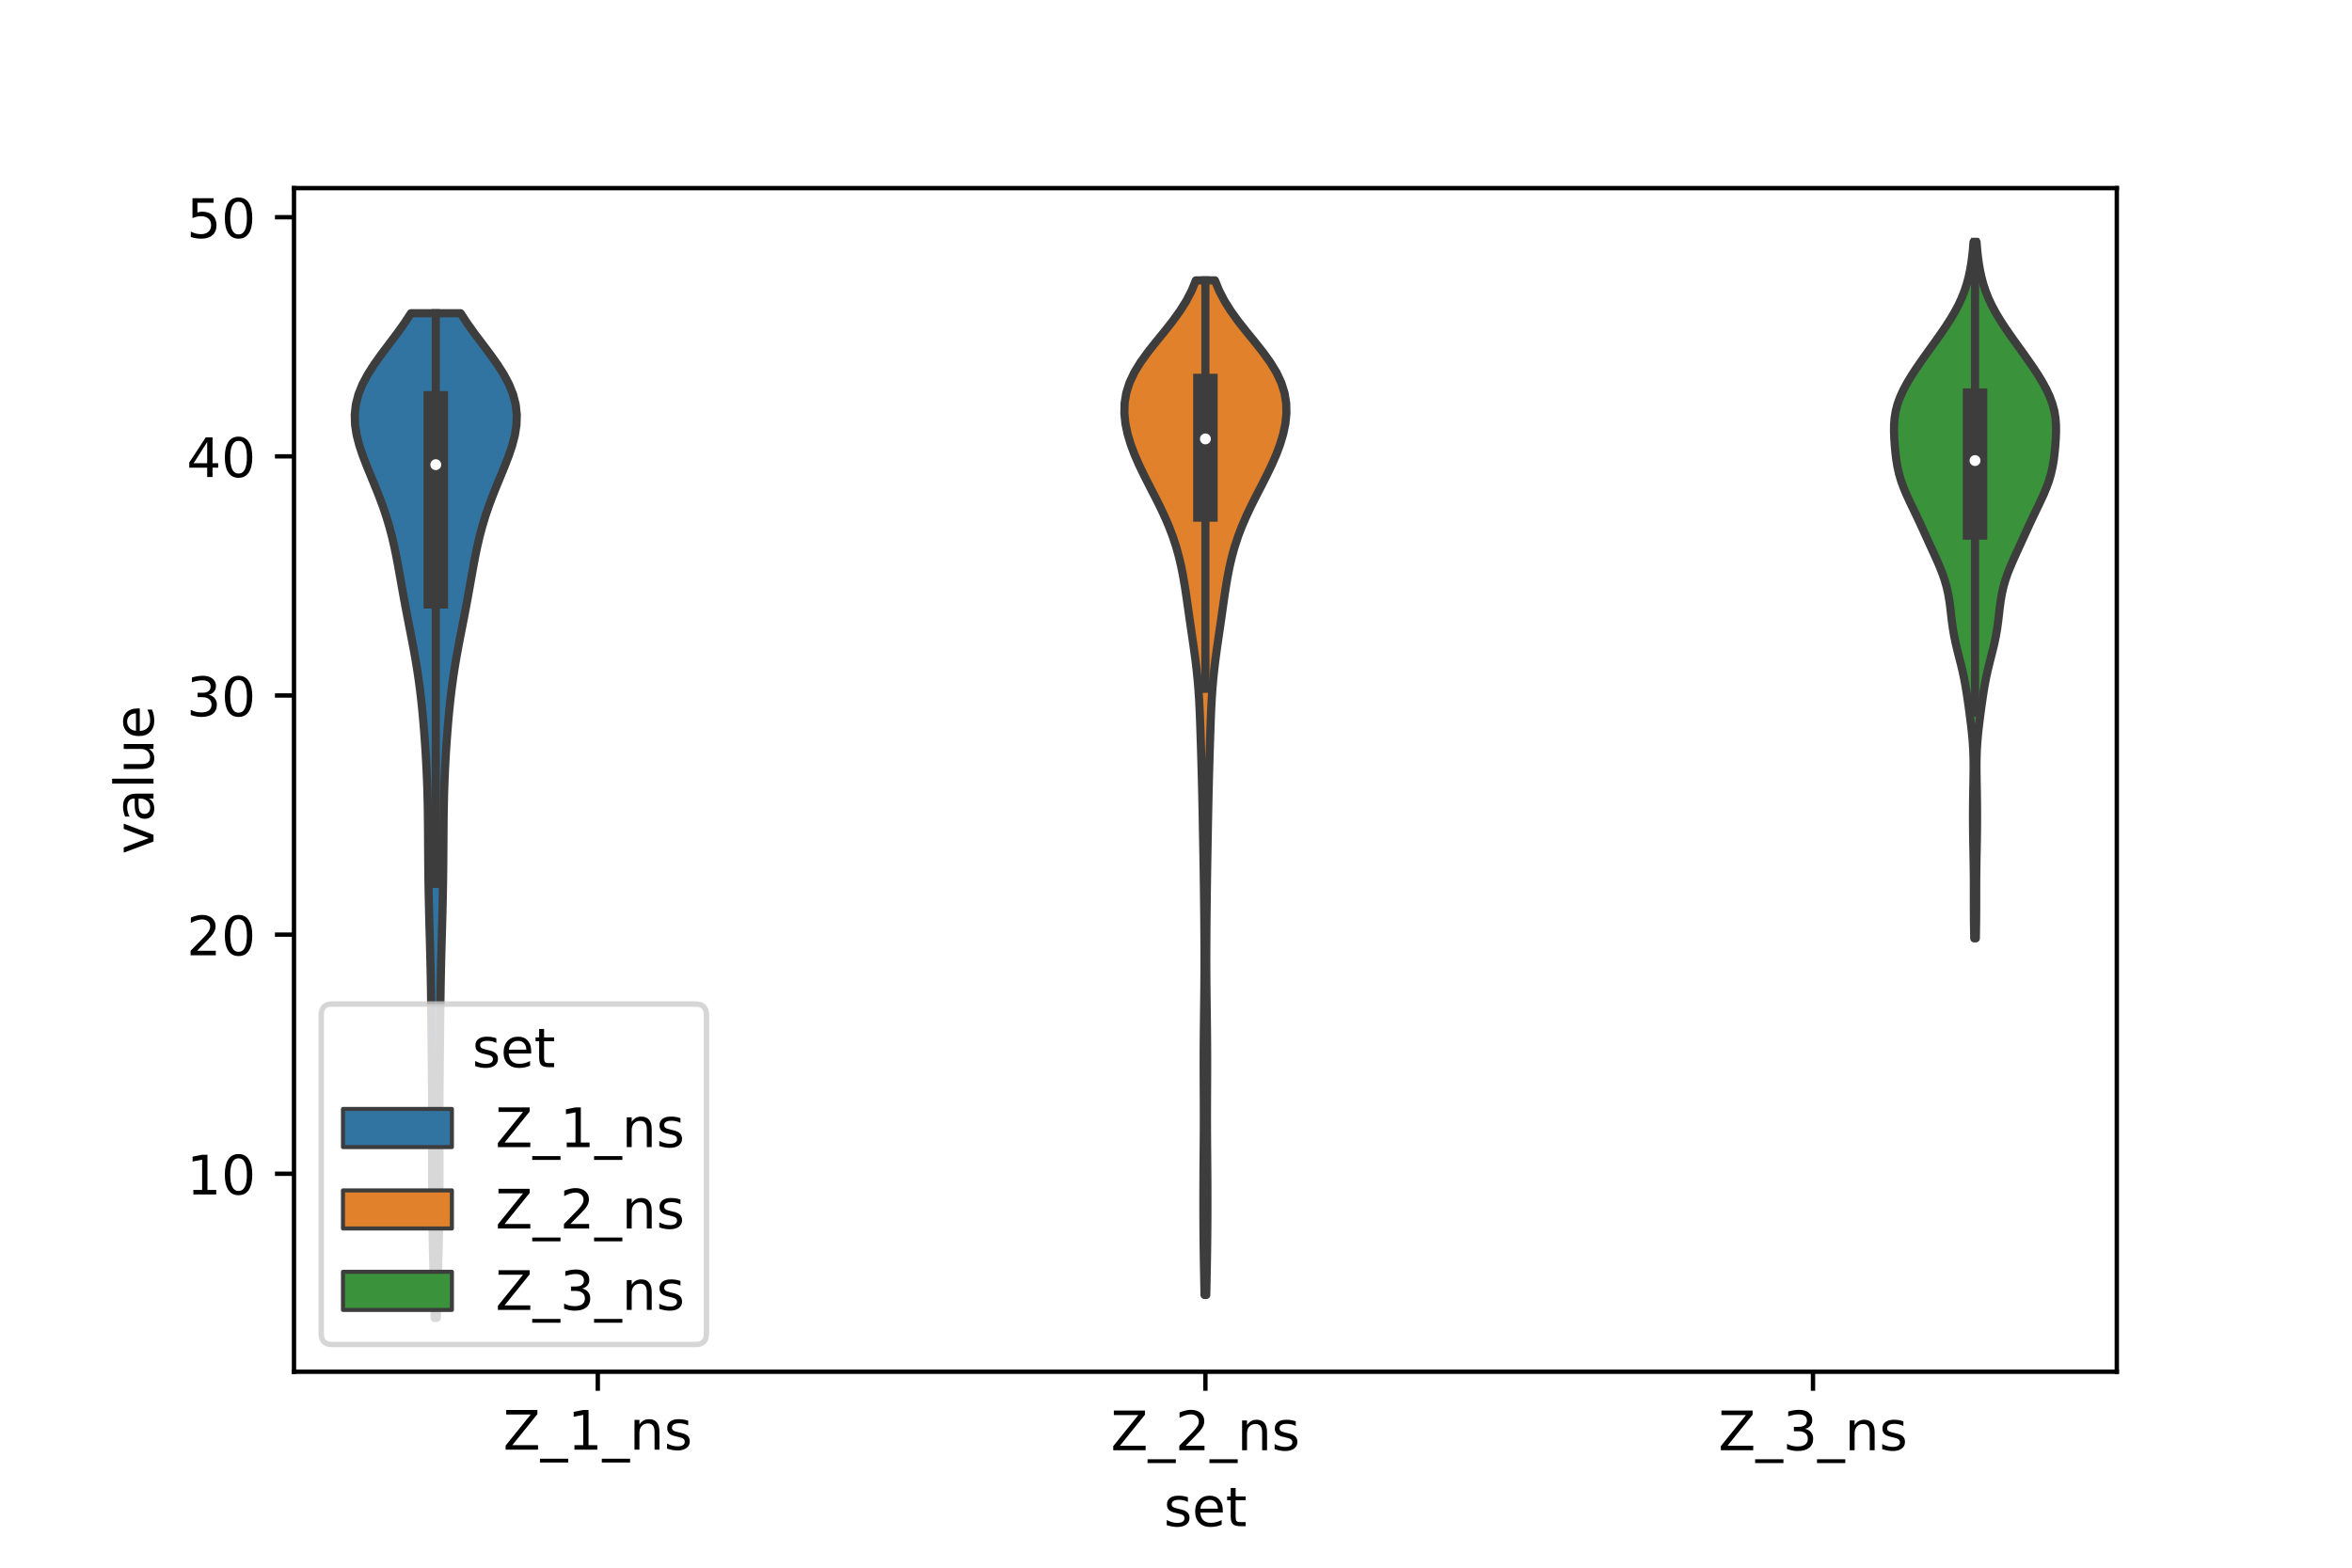 <?xml version="1.0" encoding="utf-8" standalone="no"?>
<!DOCTYPE svg PUBLIC "-//W3C//DTD SVG 1.1//EN"
  "http://www.w3.org/Graphics/SVG/1.1/DTD/svg11.dtd">
<!-- Created with matplotlib (https://matplotlib.org/) -->
<svg height="288pt" version="1.1" viewBox="0 0 432 288" width="432pt" xmlns="http://www.w3.org/2000/svg" xmlns:xlink="http://www.w3.org/1999/xlink">
 <defs>
  <style type="text/css">*{stroke-linecap:butt;stroke-linejoin:round;}</style>
 </defs>
 <g id="figure_1">
  <g id="patch_1">
   <path d="M 0 288 
L 432 288 
L 432 0 
L 0 0 
z
" style="fill:#ffffff;"/>
  </g>
  <g id="axes_1">
   <g id="patch_2">
    <path d="M 54 252 
L 388.8 252 
L 388.8 34.56 
L 54 34.56 
z
" style="fill:#ffffff;"/>
   </g>
   <g id="PolyCollection_1">
    <defs>
     <path d="M 80.235 -45.884 
L 79.845 -45.884 
L 79.8 -47.748 
L 79.75 -49.612 
L 79.699 -51.477 
L 79.647 -53.341 
L 79.597 -55.205 
L 79.55 -57.07 
L 79.508 -58.934 
L 79.471 -60.798 
L 79.439 -62.663 
L 79.413 -64.527 
L 79.391 -66.391 
L 79.375 -68.256 
L 79.363 -70.12 
L 79.356 -71.984 
L 79.352 -73.849 
L 79.353 -75.713 
L 79.355 -77.577 
L 79.359 -79.442 
L 79.362 -81.306 
L 79.364 -83.171 
L 79.361 -85.035 
L 79.354 -86.899 
L 79.343 -88.764 
L 79.327 -90.628 
L 79.309 -92.492 
L 79.29 -94.357 
L 79.27 -96.221 
L 79.251 -98.085 
L 79.232 -99.95 
L 79.212 -101.814 
L 79.19 -103.678 
L 79.165 -105.543 
L 79.135 -107.407 
L 79.1 -109.271 
L 79.058 -111.136 
L 79.012 -113 
L 78.962 -114.864 
L 78.911 -116.729 
L 78.86 -118.593 
L 78.812 -120.457 
L 78.769 -122.322 
L 78.731 -124.186 
L 78.699 -126.05 
L 78.675 -127.915 
L 78.656 -129.779 
L 78.643 -131.643 
L 78.631 -133.508 
L 78.619 -135.372 
L 78.603 -137.237 
L 78.578 -139.101 
L 78.543 -140.965 
L 78.493 -142.83 
L 78.429 -144.694 
L 78.348 -146.558 
L 78.251 -148.423 
L 78.14 -150.287 
L 78.014 -152.151 
L 77.873 -154.016 
L 77.716 -155.88 
L 77.541 -157.744 
L 77.344 -159.609 
L 77.121 -161.473 
L 76.87 -163.337 
L 76.589 -165.202 
L 76.279 -167.066 
L 75.944 -168.93 
L 75.59 -170.795 
L 75.226 -172.659 
L 74.862 -174.523 
L 74.505 -176.388 
L 74.158 -178.252 
L 73.823 -180.116 
L 73.494 -181.981 
L 73.16 -183.845 
L 72.809 -185.709 
L 72.425 -187.574 
L 71.992 -189.438 
L 71.498 -191.302 
L 70.936 -193.167 
L 70.303 -195.031 
L 69.606 -196.896 
L 68.86 -198.76 
L 68.09 -200.624 
L 67.327 -202.489 
L 66.612 -204.353 
L 65.99 -206.217 
L 65.511 -208.082 
L 65.22 -209.946 
L 65.16 -211.81 
L 65.361 -213.675 
L 65.838 -215.539 
L 66.587 -217.403 
L 67.581 -219.268 
L 68.776 -221.132 
L 70.11 -222.996 
L 71.514 -224.861 
L 72.918 -226.725 
L 74.255 -228.589 
L 75.476 -230.454 
L 84.604 -230.454 
L 84.604 -230.454 
L 85.825 -228.589 
L 87.162 -226.725 
L 88.566 -224.861 
L 89.97 -222.996 
L 91.304 -221.132 
L 92.499 -219.268 
L 93.493 -217.403 
L 94.242 -215.539 
L 94.719 -213.675 
L 94.92 -211.81 
L 94.86 -209.946 
L 94.569 -208.082 
L 94.09 -206.217 
L 93.468 -204.353 
L 92.753 -202.489 
L 91.99 -200.624 
L 91.22 -198.76 
L 90.474 -196.896 
L 89.777 -195.031 
L 89.144 -193.167 
L 88.582 -191.302 
L 88.088 -189.438 
L 87.655 -187.574 
L 87.271 -185.709 
L 86.92 -183.845 
L 86.586 -181.981 
L 86.257 -180.116 
L 85.922 -178.252 
L 85.575 -176.388 
L 85.218 -174.523 
L 84.854 -172.659 
L 84.49 -170.795 
L 84.136 -168.93 
L 83.801 -167.066 
L 83.491 -165.202 
L 83.21 -163.337 
L 82.959 -161.473 
L 82.736 -159.609 
L 82.539 -157.744 
L 82.364 -155.88 
L 82.207 -154.016 
L 82.066 -152.151 
L 81.94 -150.287 
L 81.829 -148.423 
L 81.732 -146.558 
L 81.651 -144.694 
L 81.587 -142.83 
L 81.537 -140.965 
L 81.502 -139.101 
L 81.477 -137.237 
L 81.461 -135.372 
L 81.449 -133.508 
L 81.437 -131.643 
L 81.424 -129.779 
L 81.405 -127.915 
L 81.381 -126.05 
L 81.349 -124.186 
L 81.311 -122.322 
L 81.268 -120.457 
L 81.22 -118.593 
L 81.169 -116.729 
L 81.118 -114.864 
L 81.068 -113 
L 81.022 -111.136 
L 80.98 -109.271 
L 80.945 -107.407 
L 80.915 -105.543 
L 80.89 -103.678 
L 80.868 -101.814 
L 80.848 -99.95 
L 80.829 -98.085 
L 80.81 -96.221 
L 80.79 -94.357 
L 80.771 -92.492 
L 80.753 -90.628 
L 80.737 -88.764 
L 80.726 -86.899 
L 80.719 -85.035 
L 80.716 -83.171 
L 80.718 -81.306 
L 80.721 -79.442 
L 80.725 -77.577 
L 80.727 -75.713 
L 80.728 -73.849 
L 80.724 -71.984 
L 80.717 -70.12 
L 80.705 -68.256 
L 80.689 -66.391 
L 80.667 -64.527 
L 80.641 -62.663 
L 80.609 -60.798 
L 80.572 -58.934 
L 80.53 -57.07 
L 80.483 -55.205 
L 80.433 -53.341 
L 80.381 -51.477 
L 80.33 -49.612 
L 80.28 -47.748 
L 80.235 -45.884 
z
" id="meec2314e7d" style="stroke:#3d3d3d;stroke-width:1.5;"/>
    </defs>
    <g clip-path="url(#pc990604c19)">
     <use style="fill:#3274a1;stroke:#3d3d3d;stroke-width:1.5;" x="0" xlink:href="#meec2314e7d" y="288"/>
    </g>
   </g>
   <g id="PolyCollection_2">
    <defs>
     <path d="M 221.56 -50.101 
L 221.24 -50.101 
L 221.203 -51.984 
L 221.166 -53.866 
L 221.13 -55.749 
L 221.099 -57.632 
L 221.074 -59.515 
L 221.054 -61.398 
L 221.04 -63.28 
L 221.032 -65.163 
L 221.029 -67.046 
L 221.031 -68.929 
L 221.038 -70.812 
L 221.049 -72.694 
L 221.064 -74.577 
L 221.08 -76.46 
L 221.095 -78.343 
L 221.106 -80.226 
L 221.112 -82.108 
L 221.111 -83.991 
L 221.105 -85.874 
L 221.096 -87.757 
L 221.087 -89.64 
L 221.081 -91.522 
L 221.08 -93.405 
L 221.086 -95.288 
L 221.099 -97.171 
L 221.117 -99.054 
L 221.139 -100.936 
L 221.163 -102.819 
L 221.187 -104.702 
L 221.207 -106.585 
L 221.223 -108.468 
L 221.232 -110.35 
L 221.235 -112.233 
L 221.23 -114.116 
L 221.221 -115.999 
L 221.207 -117.882 
L 221.19 -119.764 
L 221.17 -121.647 
L 221.148 -123.53 
L 221.123 -125.413 
L 221.095 -127.296 
L 221.065 -129.178 
L 221.032 -131.061 
L 220.999 -132.944 
L 220.964 -134.827 
L 220.93 -136.71 
L 220.894 -138.592 
L 220.856 -140.475 
L 220.815 -142.358 
L 220.769 -144.241 
L 220.72 -146.124 
L 220.666 -148.006 
L 220.61 -149.889 
L 220.551 -151.772 
L 220.491 -153.655 
L 220.425 -155.538 
L 220.349 -157.42 
L 220.255 -159.303 
L 220.133 -161.186 
L 219.978 -163.069 
L 219.785 -164.952 
L 219.558 -166.834 
L 219.303 -168.717 
L 219.034 -170.6 
L 218.759 -172.483 
L 218.487 -174.366 
L 218.22 -176.248 
L 217.951 -178.131 
L 217.667 -180.014 
L 217.352 -181.897 
L 216.987 -183.78 
L 216.551 -185.662 
L 216.029 -187.545 
L 215.411 -189.428 
L 214.693 -191.311 
L 213.88 -193.194 
L 212.988 -195.076 
L 212.04 -196.959 
L 211.069 -198.842 
L 210.113 -200.725 
L 209.207 -202.608 
L 208.385 -204.49 
L 207.678 -206.373 
L 207.112 -208.256 
L 206.716 -210.139 
L 206.52 -212.022 
L 206.558 -213.904 
L 206.862 -215.787 
L 207.454 -217.67 
L 208.336 -219.553 
L 209.483 -221.436 
L 210.842 -223.318 
L 212.334 -225.201 
L 213.869 -227.084 
L 215.356 -228.967 
L 216.718 -230.85 
L 217.901 -232.732 
L 218.879 -234.615 
L 219.648 -236.498 
L 223.152 -236.498 
L 223.152 -236.498 
L 223.921 -234.615 
L 224.899 -232.732 
L 226.082 -230.85 
L 227.444 -228.967 
L 228.931 -227.084 
L 230.466 -225.201 
L 231.958 -223.318 
L 233.317 -221.436 
L 234.464 -219.553 
L 235.346 -217.67 
L 235.938 -215.787 
L 236.242 -213.904 
L 236.28 -212.022 
L 236.084 -210.139 
L 235.688 -208.256 
L 235.122 -206.373 
L 234.415 -204.49 
L 233.593 -202.608 
L 232.687 -200.725 
L 231.731 -198.842 
L 230.76 -196.959 
L 229.812 -195.076 
L 228.92 -193.194 
L 228.107 -191.311 
L 227.389 -189.428 
L 226.771 -187.545 
L 226.249 -185.662 
L 225.813 -183.78 
L 225.448 -181.897 
L 225.133 -180.014 
L 224.849 -178.131 
L 224.58 -176.248 
L 224.313 -174.366 
L 224.041 -172.483 
L 223.766 -170.6 
L 223.497 -168.717 
L 223.242 -166.834 
L 223.015 -164.952 
L 222.822 -163.069 
L 222.667 -161.186 
L 222.545 -159.303 
L 222.451 -157.42 
L 222.375 -155.538 
L 222.309 -153.655 
L 222.249 -151.772 
L 222.19 -149.889 
L 222.134 -148.006 
L 222.08 -146.124 
L 222.031 -144.241 
L 221.985 -142.358 
L 221.944 -140.475 
L 221.906 -138.592 
L 221.87 -136.71 
L 221.836 -134.827 
L 221.801 -132.944 
L 221.768 -131.061 
L 221.735 -129.178 
L 221.705 -127.296 
L 221.677 -125.413 
L 221.652 -123.53 
L 221.63 -121.647 
L 221.61 -119.764 
L 221.593 -117.882 
L 221.579 -115.999 
L 221.57 -114.116 
L 221.565 -112.233 
L 221.568 -110.35 
L 221.577 -108.468 
L 221.593 -106.585 
L 221.613 -104.702 
L 221.637 -102.819 
L 221.661 -100.936 
L 221.683 -99.054 
L 221.701 -97.171 
L 221.714 -95.288 
L 221.72 -93.405 
L 221.719 -91.522 
L 221.713 -89.64 
L 221.704 -87.757 
L 221.695 -85.874 
L 221.689 -83.991 
L 221.688 -82.108 
L 221.694 -80.226 
L 221.705 -78.343 
L 221.72 -76.46 
L 221.736 -74.577 
L 221.751 -72.694 
L 221.762 -70.812 
L 221.769 -68.929 
L 221.771 -67.046 
L 221.768 -65.163 
L 221.76 -63.28 
L 221.746 -61.398 
L 221.726 -59.515 
L 221.701 -57.632 
L 221.67 -55.749 
L 221.634 -53.866 
L 221.597 -51.984 
L 221.56 -50.101 
z
" id="mb964a3f43f" style="stroke:#3d3d3d;stroke-width:1.5;"/>
    </defs>
    <g clip-path="url(#pc990604c19)">
     <use style="fill:#e1812c;stroke:#3d3d3d;stroke-width:1.5;" x="0" xlink:href="#mb964a3f43f" y="288"/>
    </g>
   </g>
   <g id="PolyCollection_3">
    <defs>
     <path d="M 362.905 -115.615 
L 362.615 -115.615 
L 362.59 -116.908 
L 362.569 -118.2 
L 362.554 -119.492 
L 362.546 -120.785 
L 362.543 -122.077 
L 362.544 -123.369 
L 362.544 -124.662 
L 362.541 -125.954 
L 362.533 -127.246 
L 362.519 -128.539 
L 362.498 -129.831 
L 362.474 -131.123 
L 362.449 -132.416 
L 362.425 -133.708 
L 362.406 -135 
L 362.393 -136.293 
L 362.387 -137.585 
L 362.388 -138.877 
L 362.397 -140.17 
L 362.411 -141.462 
L 362.432 -142.754 
L 362.456 -144.047 
L 362.478 -145.339 
L 362.493 -146.631 
L 362.492 -147.924 
L 362.467 -149.216 
L 362.414 -150.508 
L 362.329 -151.801 
L 362.215 -153.093 
L 362.076 -154.385 
L 361.919 -155.678 
L 361.751 -156.97 
L 361.575 -158.262 
L 361.393 -159.555 
L 361.198 -160.847 
L 360.984 -162.139 
L 360.74 -163.432 
L 360.462 -164.724 
L 360.153 -166.016 
L 359.825 -167.309 
L 359.497 -168.601 
L 359.19 -169.893 
L 358.922 -171.186 
L 358.7 -172.478 
L 358.52 -173.77 
L 358.368 -175.063 
L 358.22 -176.355 
L 358.048 -177.647 
L 357.825 -178.94 
L 357.533 -180.232 
L 357.158 -181.524 
L 356.704 -182.817 
L 356.183 -184.109 
L 355.617 -185.401 
L 355.029 -186.694 
L 354.436 -187.986 
L 353.848 -189.278 
L 353.261 -190.571 
L 352.667 -191.863 
L 352.06 -193.155 
L 351.439 -194.448 
L 350.819 -195.74 
L 350.221 -197.032 
L 349.673 -198.325 
L 349.199 -199.617 
L 348.815 -200.909 
L 348.521 -202.202 
L 348.304 -203.494 
L 348.144 -204.786 
L 348.022 -206.079 
L 347.931 -207.371 
L 347.88 -208.663 
L 347.891 -209.956 
L 347.992 -211.248 
L 348.208 -212.54 
L 348.554 -213.833 
L 349.029 -215.125 
L 349.625 -216.417 
L 350.322 -217.71 
L 351.103 -219.002 
L 351.946 -220.294 
L 352.834 -221.587 
L 353.75 -222.879 
L 354.679 -224.171 
L 355.607 -225.464 
L 356.52 -226.756 
L 357.401 -228.048 
L 358.234 -229.341 
L 359.003 -230.633 
L 359.694 -231.925 
L 360.297 -233.218 
L 360.81 -234.51 
L 361.235 -235.802 
L 361.58 -237.095 
L 361.856 -238.387 
L 362.075 -239.679 
L 362.246 -240.972 
L 362.38 -242.264 
L 362.484 -243.556 
L 363.036 -243.556 
L 363.036 -243.556 
L 363.14 -242.264 
L 363.274 -240.972 
L 363.445 -239.679 
L 363.664 -238.387 
L 363.94 -237.095 
L 364.285 -235.802 
L 364.71 -234.51 
L 365.223 -233.218 
L 365.826 -231.925 
L 366.517 -230.633 
L 367.286 -229.341 
L 368.119 -228.048 
L 369 -226.756 
L 369.913 -225.464 
L 370.841 -224.171 
L 371.77 -222.879 
L 372.686 -221.587 
L 373.574 -220.294 
L 374.417 -219.002 
L 375.197 -217.71 
L 375.895 -216.417 
L 376.491 -215.125 
L 376.966 -213.833 
L 377.312 -212.54 
L 377.528 -211.248 
L 377.629 -209.956 
L 377.64 -208.663 
L 377.589 -207.371 
L 377.498 -206.079 
L 377.376 -204.786 
L 377.216 -203.494 
L 376.999 -202.202 
L 376.705 -200.909 
L 376.321 -199.617 
L 375.847 -198.325 
L 375.299 -197.032 
L 374.701 -195.74 
L 374.081 -194.448 
L 373.46 -193.155 
L 372.853 -191.863 
L 372.259 -190.571 
L 371.672 -189.278 
L 371.084 -187.986 
L 370.491 -186.694 
L 369.903 -185.401 
L 369.337 -184.109 
L 368.816 -182.817 
L 368.362 -181.524 
L 367.987 -180.232 
L 367.695 -178.94 
L 367.472 -177.647 
L 367.3 -176.355 
L 367.152 -175.063 
L 367 -173.77 
L 366.82 -172.478 
L 366.598 -171.186 
L 366.33 -169.893 
L 366.023 -168.601 
L 365.695 -167.309 
L 365.367 -166.016 
L 365.058 -164.724 
L 364.78 -163.432 
L 364.536 -162.139 
L 364.322 -160.847 
L 364.127 -159.555 
L 363.945 -158.262 
L 363.769 -156.97 
L 363.601 -155.678 
L 363.444 -154.385 
L 363.305 -153.093 
L 363.191 -151.801 
L 363.106 -150.508 
L 363.053 -149.216 
L 363.028 -147.924 
L 363.027 -146.631 
L 363.042 -145.339 
L 363.064 -144.047 
L 363.088 -142.754 
L 363.109 -141.462 
L 363.123 -140.17 
L 363.132 -138.877 
L 363.133 -137.585 
L 363.127 -136.293 
L 363.114 -135 
L 363.095 -133.708 
L 363.072 -132.416 
L 363.046 -131.123 
L 363.022 -129.831 
L 363.001 -128.539 
L 362.987 -127.246 
L 362.979 -125.954 
L 362.976 -124.662 
L 362.976 -123.369 
L 362.977 -122.077 
L 362.974 -120.785 
L 362.966 -119.492 
L 362.951 -118.2 
L 362.93 -116.908 
L 362.905 -115.615 
z
" id="mfde94b495f" style="stroke:#3d3d3d;stroke-width:1.5;"/>
    </defs>
    <g clip-path="url(#pc990604c19)">
     <use style="fill:#3a923a;stroke:#3d3d3d;stroke-width:1.5;" x="0" xlink:href="#mfde94b495f" y="288"/>
    </g>
   </g>
   <g id="patch_3">
    <path clip-path="url(#pc990604c19)" d="M 109.8 259.562 
L 109.8 259.562 
L 109.8 259.562 
L 109.8 259.562 
z
" style="fill:#3274a1;stroke:#3d3d3d;stroke-linejoin:miter;stroke-width:0.75;"/>
   </g>
   <g id="patch_4">
    <path clip-path="url(#pc990604c19)" d="M 109.8 259.562 
L 109.8 259.562 
L 109.8 259.562 
L 109.8 259.562 
z
" style="fill:#e1812c;stroke:#3d3d3d;stroke-linejoin:miter;stroke-width:0.75;"/>
   </g>
   <g id="patch_5">
    <path clip-path="url(#pc990604c19)" d="M 109.8 259.562 
L 109.8 259.562 
L 109.8 259.562 
L 109.8 259.562 
z
" style="fill:#3a923a;stroke:#3d3d3d;stroke-linejoin:miter;stroke-width:0.75;"/>
   </g>
   <g id="matplotlib.axis_1">
    <g id="xtick_1">
     <g id="line2d_1">
      <defs>
       <path d="M 0 0 
L 0 3.5 
" id="mf7cee18c67" style="stroke:#000000;stroke-width:0.8;"/>
      </defs>
      <g>
       <use style="stroke:#000000;stroke-width:0.8;" x="109.8" xlink:href="#mf7cee18c67" y="252"/>
      </g>
     </g>
     <g id="text_1">
      <!-- Z_1_ns -->
      <g transform="translate(92.42 266.32)scale(0.1 -0.1)">
       <defs>
        <path d="M 5.609 72.906 
L 62.891 72.906 
L 62.891 65.375 
L 16.797 8.297 
L 64.016 8.297 
L 64.016 0 
L 4.5 0 
L 4.5 7.516 
L 50.594 64.594 
L 5.609 64.594 
z
" id="DejaVuSans-90"/>
        <path d="M 50.984 -16.609 
L 50.984 -23.578 
L -0.984 -23.578 
L -0.984 -16.609 
z
" id="DejaVuSans-95"/>
        <path d="M 12.406 8.297 
L 28.516 8.297 
L 28.516 63.922 
L 10.984 60.406 
L 10.984 69.391 
L 28.422 72.906 
L 38.281 72.906 
L 38.281 8.297 
L 54.391 8.297 
L 54.391 0 
L 12.406 0 
z
" id="DejaVuSans-49"/>
        <path d="M 54.891 33.016 
L 54.891 0 
L 45.906 0 
L 45.906 32.719 
Q 45.906 40.484 42.875 44.328 
Q 39.844 48.188 33.797 48.188 
Q 26.516 48.188 22.312 43.547 
Q 18.109 38.922 18.109 30.906 
L 18.109 0 
L 9.078 0 
L 9.078 54.688 
L 18.109 54.688 
L 18.109 46.188 
Q 21.344 51.125 25.703 53.562 
Q 30.078 56 35.797 56 
Q 45.219 56 50.047 50.172 
Q 54.891 44.344 54.891 33.016 
z
" id="DejaVuSans-110"/>
        <path d="M 44.281 53.078 
L 44.281 44.578 
Q 40.484 46.531 36.375 47.5 
Q 32.281 48.484 27.875 48.484 
Q 21.188 48.484 17.844 46.438 
Q 14.5 44.391 14.5 40.281 
Q 14.5 37.156 16.891 35.375 
Q 19.281 33.594 26.516 31.984 
L 29.594 31.297 
Q 39.156 29.25 43.188 25.516 
Q 47.219 21.781 47.219 15.094 
Q 47.219 7.469 41.188 3.016 
Q 35.156 -1.422 24.609 -1.422 
Q 20.219 -1.422 15.453 -0.562 
Q 10.688 0.297 5.422 2 
L 5.422 11.281 
Q 10.406 8.688 15.234 7.391 
Q 20.062 6.109 24.812 6.109 
Q 31.156 6.109 34.562 8.281 
Q 37.984 10.453 37.984 14.406 
Q 37.984 18.062 35.516 20.016 
Q 33.062 21.969 24.703 23.781 
L 21.578 24.516 
Q 13.234 26.266 9.516 29.906 
Q 5.812 33.547 5.812 39.891 
Q 5.812 47.609 11.281 51.797 
Q 16.75 56 26.812 56 
Q 31.781 56 36.172 55.266 
Q 40.578 54.547 44.281 53.078 
z
" id="DejaVuSans-115"/>
       </defs>
       <use xlink:href="#DejaVuSans-90"/>
       <use x="68.506" xlink:href="#DejaVuSans-95"/>
       <use x="118.506" xlink:href="#DejaVuSans-49"/>
       <use x="182.129" xlink:href="#DejaVuSans-95"/>
       <use x="232.129" xlink:href="#DejaVuSans-110"/>
       <use x="295.508" xlink:href="#DejaVuSans-115"/>
      </g>
     </g>
    </g>
    <g id="xtick_2">
     <g id="line2d_2">
      <g>
       <use style="stroke:#000000;stroke-width:0.8;" x="221.4" xlink:href="#mf7cee18c67" y="252"/>
      </g>
     </g>
     <g id="text_2">
      <!-- Z_2_ns -->
      <g transform="translate(204.02 266.422)scale(0.1 -0.1)">
       <defs>
        <path d="M 19.188 8.297 
L 53.609 8.297 
L 53.609 0 
L 7.328 0 
L 7.328 8.297 
Q 12.938 14.109 22.625 23.891 
Q 32.328 33.688 34.812 36.531 
Q 39.547 41.844 41.422 45.531 
Q 43.312 49.219 43.312 52.781 
Q 43.312 58.594 39.234 62.25 
Q 35.156 65.922 28.609 65.922 
Q 23.969 65.922 18.812 64.312 
Q 13.672 62.703 7.812 59.422 
L 7.812 69.391 
Q 13.766 71.781 18.938 73 
Q 24.125 74.219 28.422 74.219 
Q 39.75 74.219 46.484 68.547 
Q 53.219 62.891 53.219 53.422 
Q 53.219 48.922 51.531 44.891 
Q 49.859 40.875 45.406 35.406 
Q 44.188 33.984 37.641 27.219 
Q 31.109 20.453 19.188 8.297 
z
" id="DejaVuSans-50"/>
       </defs>
       <use xlink:href="#DejaVuSans-90"/>
       <use x="68.506" xlink:href="#DejaVuSans-95"/>
       <use x="118.506" xlink:href="#DejaVuSans-50"/>
       <use x="182.129" xlink:href="#DejaVuSans-95"/>
       <use x="232.129" xlink:href="#DejaVuSans-110"/>
       <use x="295.508" xlink:href="#DejaVuSans-115"/>
      </g>
     </g>
    </g>
    <g id="xtick_3">
     <g id="line2d_3">
      <g>
       <use style="stroke:#000000;stroke-width:0.8;" x="333" xlink:href="#mf7cee18c67" y="252"/>
      </g>
     </g>
     <g id="text_3">
      <!-- Z_3_ns -->
      <g transform="translate(315.62 266.422)scale(0.1 -0.1)">
       <defs>
        <path d="M 40.578 39.312 
Q 47.656 37.797 51.625 33 
Q 55.609 28.219 55.609 21.188 
Q 55.609 10.406 48.188 4.484 
Q 40.766 -1.422 27.094 -1.422 
Q 22.516 -1.422 17.656 -0.516 
Q 12.797 0.391 7.625 2.203 
L 7.625 11.719 
Q 11.719 9.328 16.594 8.109 
Q 21.484 6.891 26.812 6.891 
Q 36.078 6.891 40.938 10.547 
Q 45.797 14.203 45.797 21.188 
Q 45.797 27.641 41.281 31.266 
Q 36.766 34.906 28.719 34.906 
L 20.219 34.906 
L 20.219 43.016 
L 29.109 43.016 
Q 36.375 43.016 40.234 45.922 
Q 44.094 48.828 44.094 54.297 
Q 44.094 59.906 40.109 62.906 
Q 36.141 65.922 28.719 65.922 
Q 24.656 65.922 20.016 65.031 
Q 15.375 64.156 9.812 62.312 
L 9.812 71.094 
Q 15.438 72.656 20.344 73.438 
Q 25.25 74.219 29.594 74.219 
Q 40.828 74.219 47.359 69.109 
Q 53.906 64.016 53.906 55.328 
Q 53.906 49.266 50.438 45.094 
Q 46.969 40.922 40.578 39.312 
z
" id="DejaVuSans-51"/>
       </defs>
       <use xlink:href="#DejaVuSans-90"/>
       <use x="68.506" xlink:href="#DejaVuSans-95"/>
       <use x="118.506" xlink:href="#DejaVuSans-51"/>
       <use x="182.129" xlink:href="#DejaVuSans-95"/>
       <use x="232.129" xlink:href="#DejaVuSans-110"/>
       <use x="295.508" xlink:href="#DejaVuSans-115"/>
      </g>
     </g>
    </g>
    <g id="text_4">
     <!-- set -->
     <g transform="translate(213.759 280.378)scale(0.1 -0.1)">
      <defs>
       <path d="M 56.203 29.594 
L 56.203 25.203 
L 14.891 25.203 
Q 15.484 15.922 20.484 11.062 
Q 25.484 6.203 34.422 6.203 
Q 39.594 6.203 44.453 7.469 
Q 49.312 8.734 54.109 11.281 
L 54.109 2.781 
Q 49.266 0.734 44.188 -0.344 
Q 39.109 -1.422 33.891 -1.422 
Q 20.797 -1.422 13.156 6.188 
Q 5.516 13.812 5.516 26.812 
Q 5.516 40.234 12.766 48.109 
Q 20.016 56 32.328 56 
Q 43.359 56 49.781 48.891 
Q 56.203 41.797 56.203 29.594 
z
M 47.219 32.234 
Q 47.125 39.594 43.094 43.984 
Q 39.062 48.391 32.422 48.391 
Q 24.906 48.391 20.391 44.141 
Q 15.875 39.891 15.188 32.172 
z
" id="DejaVuSans-101"/>
       <path d="M 18.312 70.219 
L 18.312 54.688 
L 36.812 54.688 
L 36.812 47.703 
L 18.312 47.703 
L 18.312 18.016 
Q 18.312 11.328 20.141 9.422 
Q 21.969 7.516 27.594 7.516 
L 36.812 7.516 
L 36.812 0 
L 27.594 0 
Q 17.188 0 13.234 3.875 
Q 9.281 7.766 9.281 18.016 
L 9.281 47.703 
L 2.688 47.703 
L 2.688 54.688 
L 9.281 54.688 
L 9.281 70.219 
z
" id="DejaVuSans-116"/>
      </defs>
      <use xlink:href="#DejaVuSans-115"/>
      <use x="52.1" xlink:href="#DejaVuSans-101"/>
      <use x="113.623" xlink:href="#DejaVuSans-116"/>
     </g>
    </g>
   </g>
   <g id="matplotlib.axis_2">
    <g id="ytick_1">
     <g id="line2d_4">
      <defs>
       <path d="M 0 0 
L -3.5 0 
" id="maa6ca0a8c8" style="stroke:#000000;stroke-width:0.8;"/>
      </defs>
      <g>
       <use style="stroke:#000000;stroke-width:0.8;" x="54" xlink:href="#maa6ca0a8c8" y="215.631"/>
      </g>
     </g>
     <g id="text_5">
      <!-- 10 -->
      <g transform="translate(34.275 219.43)scale(0.1 -0.1)">
       <defs>
        <path d="M 31.781 66.406 
Q 24.172 66.406 20.328 58.906 
Q 16.5 51.422 16.5 36.375 
Q 16.5 21.391 20.328 13.891 
Q 24.172 6.391 31.781 6.391 
Q 39.453 6.391 43.281 13.891 
Q 47.125 21.391 47.125 36.375 
Q 47.125 51.422 43.281 58.906 
Q 39.453 66.406 31.781 66.406 
z
M 31.781 74.219 
Q 44.047 74.219 50.516 64.516 
Q 56.984 54.828 56.984 36.375 
Q 56.984 17.969 50.516 8.266 
Q 44.047 -1.422 31.781 -1.422 
Q 19.531 -1.422 13.062 8.266 
Q 6.594 17.969 6.594 36.375 
Q 6.594 54.828 13.062 64.516 
Q 19.531 74.219 31.781 74.219 
z
" id="DejaVuSans-48"/>
       </defs>
       <use xlink:href="#DejaVuSans-49"/>
       <use x="63.623" xlink:href="#DejaVuSans-48"/>
      </g>
     </g>
    </g>
    <g id="ytick_2">
     <g id="line2d_5">
      <g>
       <use style="stroke:#000000;stroke-width:0.8;" x="54" xlink:href="#maa6ca0a8c8" y="171.7"/>
      </g>
     </g>
     <g id="text_6">
      <!-- 20 -->
      <g transform="translate(34.275 175.499)scale(0.1 -0.1)">
       <use xlink:href="#DejaVuSans-50"/>
       <use x="63.623" xlink:href="#DejaVuSans-48"/>
      </g>
     </g>
    </g>
    <g id="ytick_3">
     <g id="line2d_6">
      <g>
       <use style="stroke:#000000;stroke-width:0.8;" x="54" xlink:href="#maa6ca0a8c8" y="127.769"/>
      </g>
     </g>
     <g id="text_7">
      <!-- 30 -->
      <g transform="translate(34.275 131.568)scale(0.1 -0.1)">
       <use xlink:href="#DejaVuSans-51"/>
       <use x="63.623" xlink:href="#DejaVuSans-48"/>
      </g>
     </g>
    </g>
    <g id="ytick_4">
     <g id="line2d_7">
      <g>
       <use style="stroke:#000000;stroke-width:0.8;" x="54" xlink:href="#maa6ca0a8c8" y="83.837"/>
      </g>
     </g>
     <g id="text_8">
      <!-- 40 -->
      <g transform="translate(34.275 87.637)scale(0.1 -0.1)">
       <defs>
        <path d="M 37.797 64.312 
L 12.891 25.391 
L 37.797 25.391 
z
M 35.203 72.906 
L 47.609 72.906 
L 47.609 25.391 
L 58.016 25.391 
L 58.016 17.188 
L 47.609 17.188 
L 47.609 0 
L 37.797 0 
L 37.797 17.188 
L 4.891 17.188 
L 4.891 26.703 
z
" id="DejaVuSans-52"/>
       </defs>
       <use xlink:href="#DejaVuSans-52"/>
       <use x="63.623" xlink:href="#DejaVuSans-48"/>
      </g>
     </g>
    </g>
    <g id="ytick_5">
     <g id="line2d_8">
      <g>
       <use style="stroke:#000000;stroke-width:0.8;" x="54" xlink:href="#maa6ca0a8c8" y="39.906"/>
      </g>
     </g>
     <g id="text_9">
      <!-- 50 -->
      <g transform="translate(34.275 43.705)scale(0.1 -0.1)">
       <defs>
        <path d="M 10.797 72.906 
L 49.516 72.906 
L 49.516 64.594 
L 19.828 64.594 
L 19.828 46.734 
Q 21.969 47.469 24.109 47.828 
Q 26.266 48.188 28.422 48.188 
Q 40.625 48.188 47.75 41.5 
Q 54.891 34.812 54.891 23.391 
Q 54.891 11.625 47.562 5.094 
Q 40.234 -1.422 26.906 -1.422 
Q 22.312 -1.422 17.547 -0.641 
Q 12.797 0.141 7.719 1.703 
L 7.719 11.625 
Q 12.109 9.234 16.797 8.062 
Q 21.484 6.891 26.703 6.891 
Q 35.156 6.891 40.078 11.328 
Q 45.016 15.766 45.016 23.391 
Q 45.016 31 40.078 35.438 
Q 35.156 39.891 26.703 39.891 
Q 22.75 39.891 18.812 39.016 
Q 14.891 38.141 10.797 36.281 
z
" id="DejaVuSans-53"/>
       </defs>
       <use xlink:href="#DejaVuSans-53"/>
       <use x="63.623" xlink:href="#DejaVuSans-48"/>
      </g>
     </g>
    </g>
    <g id="text_10">
     <!-- value -->
     <g transform="translate(28.195 156.938)rotate(-90)scale(0.1 -0.1)">
      <defs>
       <path d="M 2.984 54.688 
L 12.5 54.688 
L 29.594 8.797 
L 46.688 54.688 
L 56.203 54.688 
L 35.688 0 
L 23.484 0 
z
" id="DejaVuSans-118"/>
       <path d="M 34.281 27.484 
Q 23.391 27.484 19.188 25 
Q 14.984 22.516 14.984 16.5 
Q 14.984 11.719 18.141 8.906 
Q 21.297 6.109 26.703 6.109 
Q 34.188 6.109 38.703 11.406 
Q 43.219 16.703 43.219 25.484 
L 43.219 27.484 
z
M 52.203 31.203 
L 52.203 0 
L 43.219 0 
L 43.219 8.297 
Q 40.141 3.328 35.547 0.953 
Q 30.953 -1.422 24.312 -1.422 
Q 15.922 -1.422 10.953 3.297 
Q 6 8.016 6 15.922 
Q 6 25.141 12.172 29.828 
Q 18.359 34.516 30.609 34.516 
L 43.219 34.516 
L 43.219 35.406 
Q 43.219 41.609 39.141 45 
Q 35.062 48.391 27.688 48.391 
Q 23 48.391 18.547 47.266 
Q 14.109 46.141 10.016 43.891 
L 10.016 52.203 
Q 14.938 54.109 19.578 55.047 
Q 24.219 56 28.609 56 
Q 40.484 56 46.344 49.844 
Q 52.203 43.703 52.203 31.203 
z
" id="DejaVuSans-97"/>
       <path d="M 9.422 75.984 
L 18.406 75.984 
L 18.406 0 
L 9.422 0 
z
" id="DejaVuSans-108"/>
       <path d="M 8.5 21.578 
L 8.5 54.688 
L 17.484 54.688 
L 17.484 21.922 
Q 17.484 14.156 20.5 10.266 
Q 23.531 6.391 29.594 6.391 
Q 36.859 6.391 41.078 11.031 
Q 45.312 15.672 45.312 23.688 
L 45.312 54.688 
L 54.297 54.688 
L 54.297 0 
L 45.312 0 
L 45.312 8.406 
Q 42.047 3.422 37.719 1 
Q 33.406 -1.422 27.688 -1.422 
Q 18.266 -1.422 13.375 4.438 
Q 8.5 10.297 8.5 21.578 
z
M 31.109 56 
z
" id="DejaVuSans-117"/>
      </defs>
      <use xlink:href="#DejaVuSans-118"/>
      <use x="59.18" xlink:href="#DejaVuSans-97"/>
      <use x="120.459" xlink:href="#DejaVuSans-108"/>
      <use x="148.242" xlink:href="#DejaVuSans-117"/>
      <use x="211.621" xlink:href="#DejaVuSans-101"/>
     </g>
    </g>
   </g>
   <g id="line2d_9">
    <path clip-path="url(#pc990604c19)" d="M 80.04 162.372 
L 80.04 57.546 
" style="fill:none;stroke:#3d3d3d;stroke-linecap:square;stroke-width:1.5;"/>
   </g>
   <g id="line2d_10">
    <path clip-path="url(#pc990604c19)" d="M 80.04 109.557 
L 80.04 74.095 
" style="fill:none;stroke:#3d3d3d;stroke-linecap:square;stroke-width:4.5;"/>
   </g>
   <g id="line2d_11">
    <path clip-path="url(#pc990604c19)" d="M 221.4 126.535 
L 221.4 51.502 
" style="fill:none;stroke:#3d3d3d;stroke-linecap:square;stroke-width:1.5;"/>
   </g>
   <g id="line2d_12">
    <path clip-path="url(#pc990604c19)" d="M 221.4 93.599 
L 221.4 70.913 
" style="fill:none;stroke:#3d3d3d;stroke-linecap:square;stroke-width:4.5;"/>
   </g>
   <g id="line2d_13">
    <path clip-path="url(#pc990604c19)" d="M 362.76 130.947 
L 362.76 44.444 
" style="fill:none;stroke:#3d3d3d;stroke-linecap:square;stroke-width:1.5;"/>
   </g>
   <g id="line2d_14">
    <path clip-path="url(#pc990604c19)" d="M 362.76 96.9 
L 362.76 73.61 
" style="fill:none;stroke:#3d3d3d;stroke-linecap:square;stroke-width:4.5;"/>
   </g>
   <g id="patch_6">
    <path d="M 54 252 
L 54 34.56 
" style="fill:none;stroke:#000000;stroke-linecap:square;stroke-linejoin:miter;stroke-width:0.8;"/>
   </g>
   <g id="patch_7">
    <path d="M 388.8 252 
L 388.8 34.56 
" style="fill:none;stroke:#000000;stroke-linecap:square;stroke-linejoin:miter;stroke-width:0.8;"/>
   </g>
   <g id="patch_8">
    <path d="M 54 252 
L 388.8 252 
" style="fill:none;stroke:#000000;stroke-linecap:square;stroke-linejoin:miter;stroke-width:0.8;"/>
   </g>
   <g id="patch_9">
    <path d="M 54 34.56 
L 388.8 34.56 
" style="fill:none;stroke:#000000;stroke-linecap:square;stroke-linejoin:miter;stroke-width:0.8;"/>
   </g>
   <g id="PathCollection_1">
    <defs>
     <path d="M 0 1.5 
C 0.398 1.5 0.779 1.342 1.061 1.061 
C 1.342 0.779 1.5 0.398 1.5 0 
C 1.5 -0.398 1.342 -0.779 1.061 -1.061 
C 0.779 -1.342 0.398 -1.5 0 -1.5 
C -0.398 -1.5 -0.779 -1.342 -1.061 -1.061 
C -1.342 -0.779 -1.5 -0.398 -1.5 0 
C -1.5 0.398 -1.342 0.779 -1.061 1.061 
C -0.779 1.342 -0.398 1.5 0 1.5 
z
" id="m9ce8d6d6c9" style="stroke:#3d3d3d;"/>
    </defs>
    <g clip-path="url(#pc990604c19)">
     <use style="fill:#ffffff;stroke:#3d3d3d;" x="80.04" xlink:href="#m9ce8d6d6c9" y="85.365"/>
    </g>
   </g>
   <g id="PathCollection_2">
    <g clip-path="url(#pc990604c19)">
     <use style="fill:#ffffff;stroke:#3d3d3d;" x="221.4" xlink:href="#m9ce8d6d6c9" y="80.631"/>
    </g>
   </g>
   <g id="PathCollection_3">
    <g clip-path="url(#pc990604c19)">
     <use style="fill:#ffffff;stroke:#3d3d3d;" x="362.76" xlink:href="#m9ce8d6d6c9" y="84.609"/>
    </g>
   </g>
   <g id="legend_1">
    <g id="patch_10">
     <path d="M 61 247 
L 127.759 247 
Q 129.759 247 129.759 245 
L 129.759 186.453 
Q 129.759 184.453 127.759 184.453 
L 61 184.453 
Q 59 184.453 59 186.453 
L 59 245 
Q 59 247 61 247 
z
" style="fill:#ffffff;opacity:0.8;stroke:#cccccc;stroke-linejoin:miter;"/>
    </g>
    <g id="text_11">
     <!-- set -->
     <g transform="translate(86.738 196.052)scale(0.1 -0.1)">
      <use xlink:href="#DejaVuSans-115"/>
      <use x="52.1" xlink:href="#DejaVuSans-101"/>
      <use x="113.623" xlink:href="#DejaVuSans-116"/>
     </g>
    </g>
    <g id="patch_11">
     <path d="M 63 210.73 
L 83 210.73 
L 83 203.73 
L 63 203.73 
z
" style="fill:#3274a1;stroke:#3d3d3d;stroke-linejoin:miter;stroke-width:0.75;"/>
    </g>
    <g id="text_12">
     <!-- Z_1_ns -->
     <g transform="translate(91 210.73)scale(0.1 -0.1)">
      <use xlink:href="#DejaVuSans-90"/>
      <use x="68.506" xlink:href="#DejaVuSans-95"/>
      <use x="118.506" xlink:href="#DejaVuSans-49"/>
      <use x="182.129" xlink:href="#DejaVuSans-95"/>
      <use x="232.129" xlink:href="#DejaVuSans-110"/>
      <use x="295.508" xlink:href="#DejaVuSans-115"/>
     </g>
    </g>
    <g id="patch_12">
     <path d="M 63 225.686 
L 83 225.686 
L 83 218.686 
L 63 218.686 
z
" style="fill:#e1812c;stroke:#3d3d3d;stroke-linejoin:miter;stroke-width:0.75;"/>
    </g>
    <g id="text_13">
     <!-- Z_2_ns -->
     <g transform="translate(91 225.686)scale(0.1 -0.1)">
      <use xlink:href="#DejaVuSans-90"/>
      <use x="68.506" xlink:href="#DejaVuSans-95"/>
      <use x="118.506" xlink:href="#DejaVuSans-50"/>
      <use x="182.129" xlink:href="#DejaVuSans-95"/>
      <use x="232.129" xlink:href="#DejaVuSans-110"/>
      <use x="295.508" xlink:href="#DejaVuSans-115"/>
     </g>
    </g>
    <g id="patch_13">
     <path d="M 63 240.642 
L 83 240.642 
L 83 233.642 
L 63 233.642 
z
" style="fill:#3a923a;stroke:#3d3d3d;stroke-linejoin:miter;stroke-width:0.75;"/>
    </g>
    <g id="text_14">
     <!-- Z_3_ns -->
     <g transform="translate(91 240.642)scale(0.1 -0.1)">
      <use xlink:href="#DejaVuSans-90"/>
      <use x="68.506" xlink:href="#DejaVuSans-95"/>
      <use x="118.506" xlink:href="#DejaVuSans-51"/>
      <use x="182.129" xlink:href="#DejaVuSans-95"/>
      <use x="232.129" xlink:href="#DejaVuSans-110"/>
      <use x="295.508" xlink:href="#DejaVuSans-115"/>
     </g>
    </g>
   </g>
  </g>
 </g>
 <defs>
  <clipPath id="pc990604c19">
   <rect height="217.44" width="334.8" x="54" y="34.56"/>
  </clipPath>
 </defs>
</svg>
